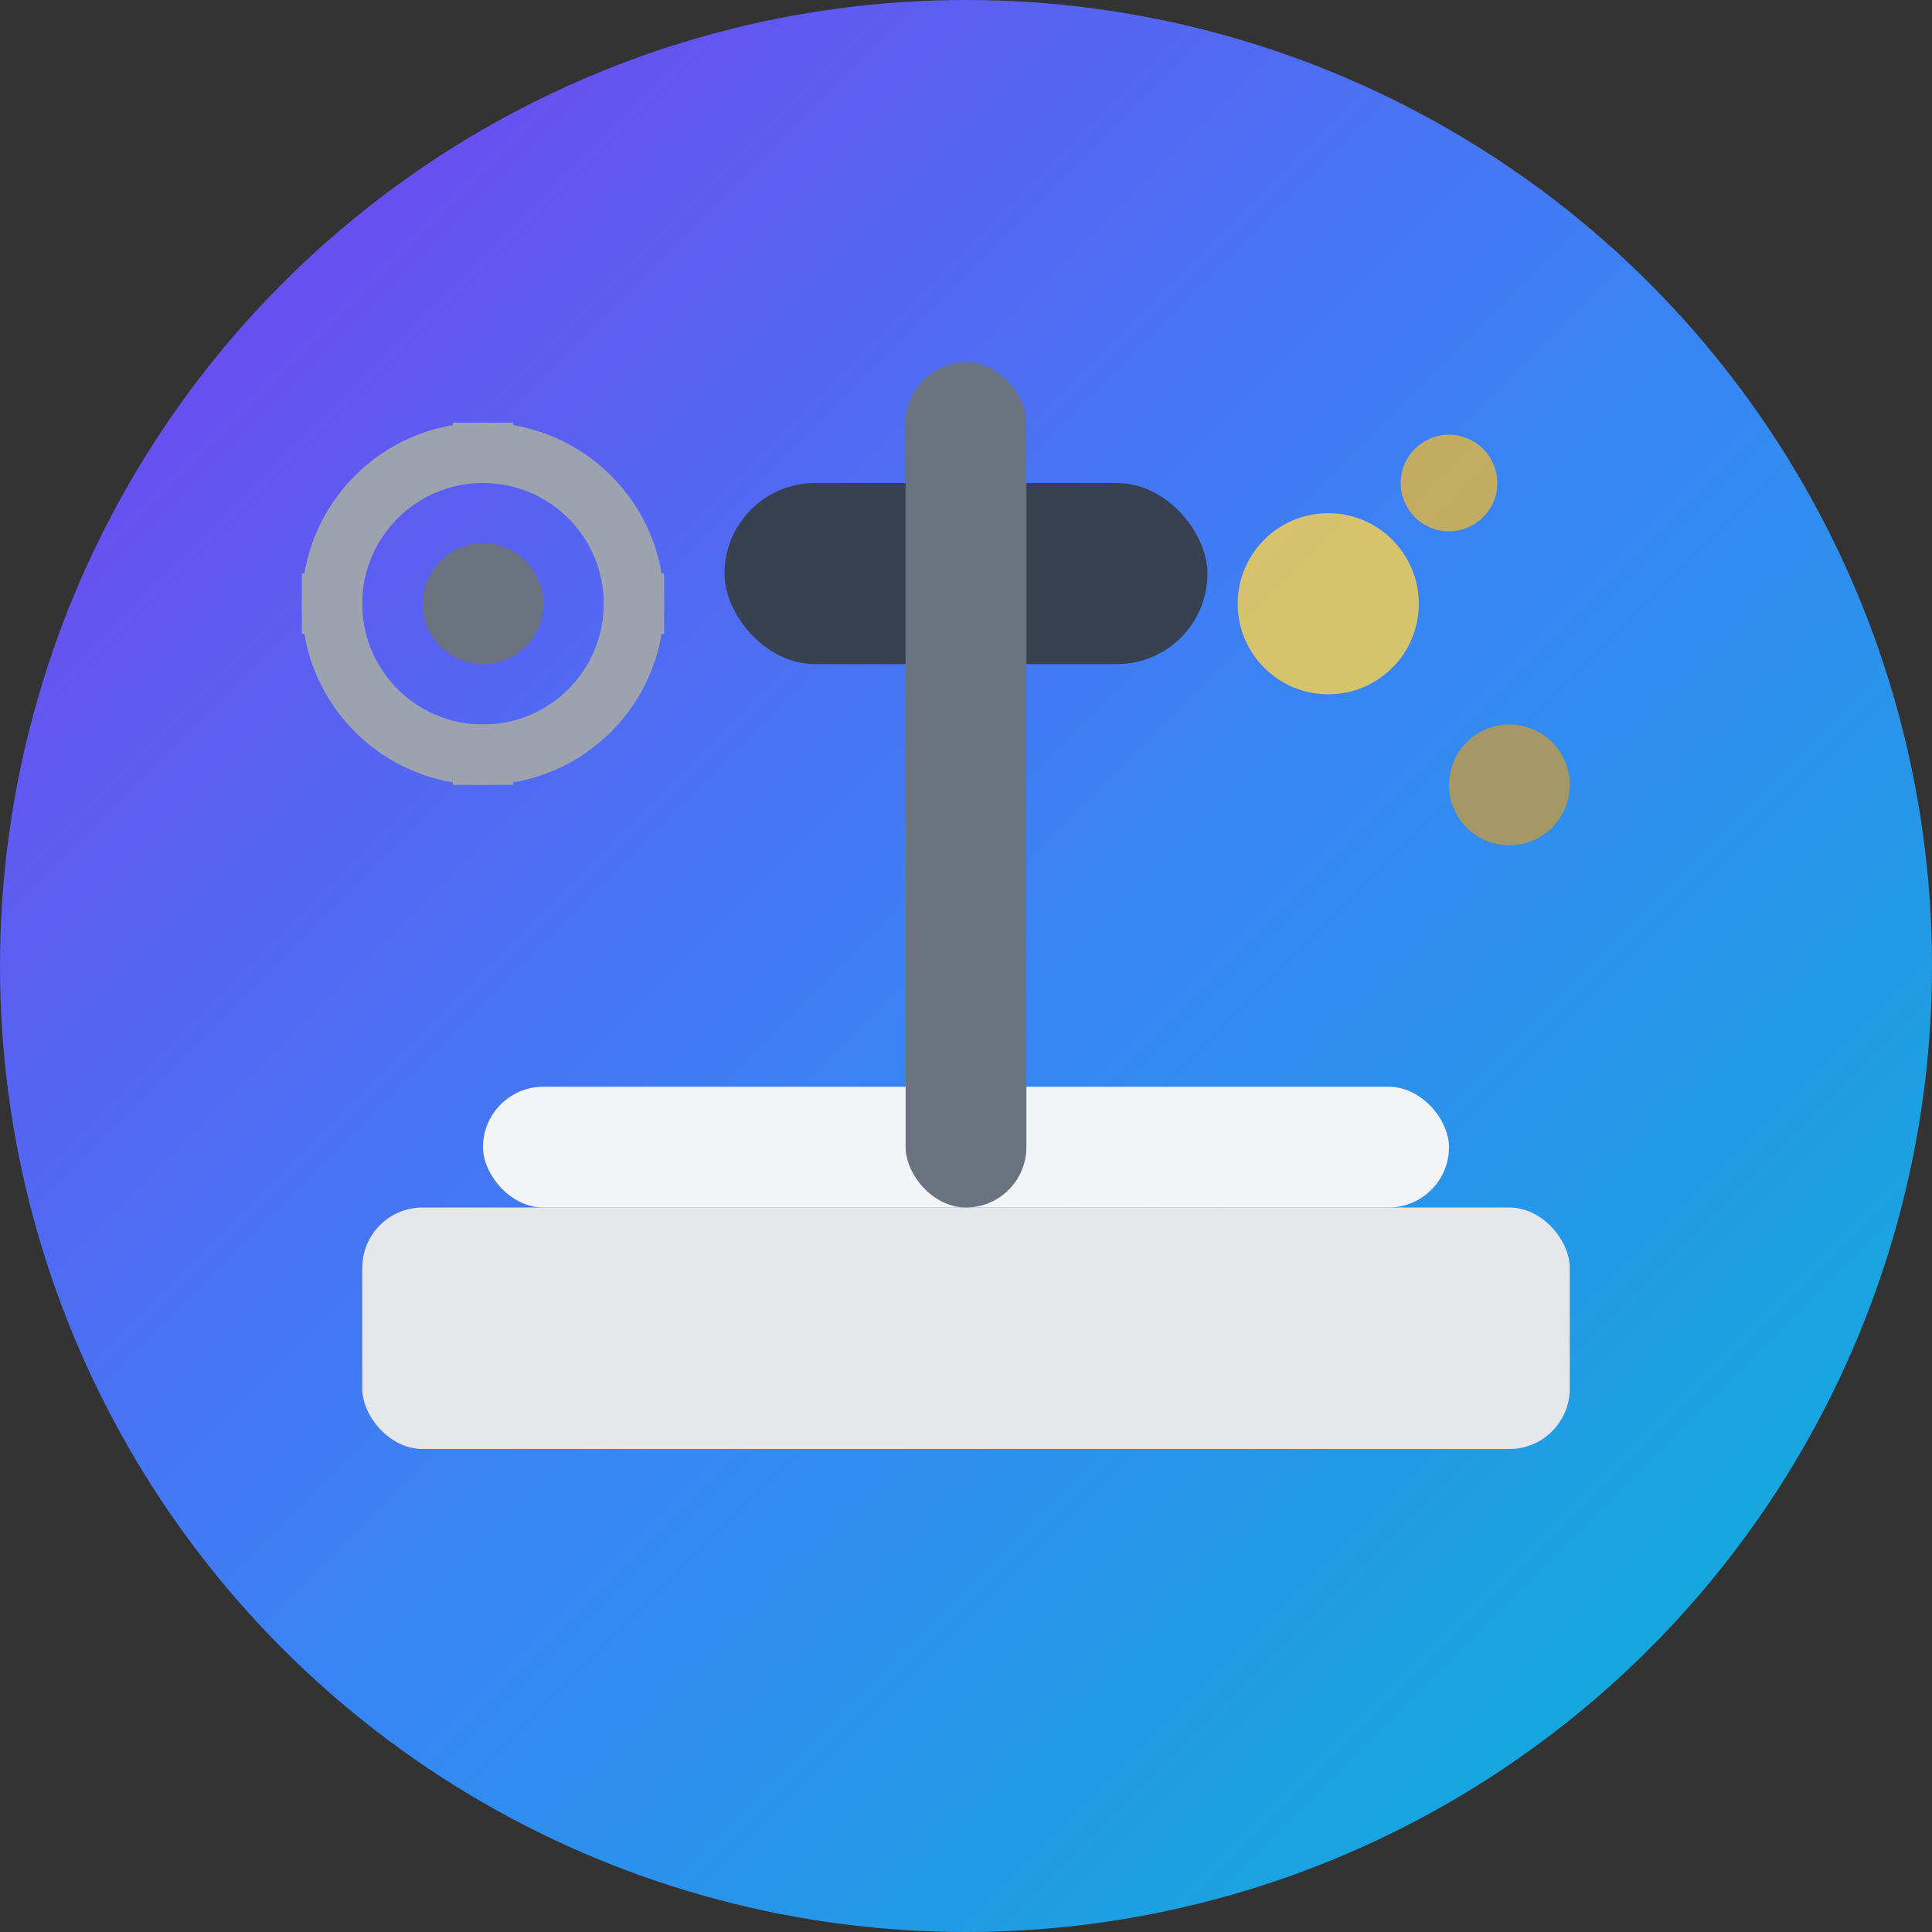 <svg width="32" height="32" viewBox="0 0 32 32" fill="none" xmlns="http://www.w3.org/2000/svg">
  <rect x="0" y="0" width="32" height="32" fill="#333333" stroke="none"/>
  <!-- Fondo circular con gradiente -->
  <circle cx="16" cy="16" r="16" fill="url(#gradient)" />
  
  <!-- Yunque/Forge base -->
  <rect x="6" y="20" width="20" height="4" rx="1" fill="#E5E7EB" />
  <rect x="8" y="18" width="16" height="2" rx="1" fill="#F3F4F6" />
  
  <!-- Martillo -->
  <rect x="12" y="8" width="8" height="3" rx="1.5" fill="#374151" />
  <rect x="15" y="6" width="2" height="14" rx="1" fill="#6B7280" />
  
  <!-- Chispas/Skills -->
  <circle cx="22" cy="10" r="1.5" fill="#FCD34D" opacity="0.8" />
  <circle cx="25" cy="13" r="1" fill="#F59E0B" opacity="0.6" />
  <circle cx="24" cy="8" r="0.8" fill="#FBBF24" opacity="0.7" />
  
  <!-- Engranaje pequeño (Skills) -->
  <g transform="translate(8,10)">
    <circle cx="0" cy="0" r="2.5" fill="none" stroke="#9CA3AF" stroke-width="1"/>
    <circle cx="0" cy="0" r="1" fill="#6B7280"/>
    <rect x="-0.5" y="-3" width="1" height="1" fill="#9CA3AF"/>
    <rect x="-0.5" y="2" width="1" height="1" fill="#9CA3AF"/>
    <rect x="-3" y="-0.5" width="1" height="1" fill="#9CA3AF"/>
    <rect x="2" y="-0.5" width="1" height="1" fill="#9CA3AF"/>
  </g>
  
  <!-- Definición del gradiente -->
  <defs>
    <linearGradient id="gradient" x1="0%" y1="0%" x2="100%" y2="100%">
      <stop offset="0%" style="stop-color:#7C3AED;stop-opacity:1" />
      <stop offset="50%" style="stop-color:#3B82F6;stop-opacity:1" />
      <stop offset="100%" style="stop-color:#06B6D4;stop-opacity:1" />
    </linearGradient>
  </defs>
</svg>